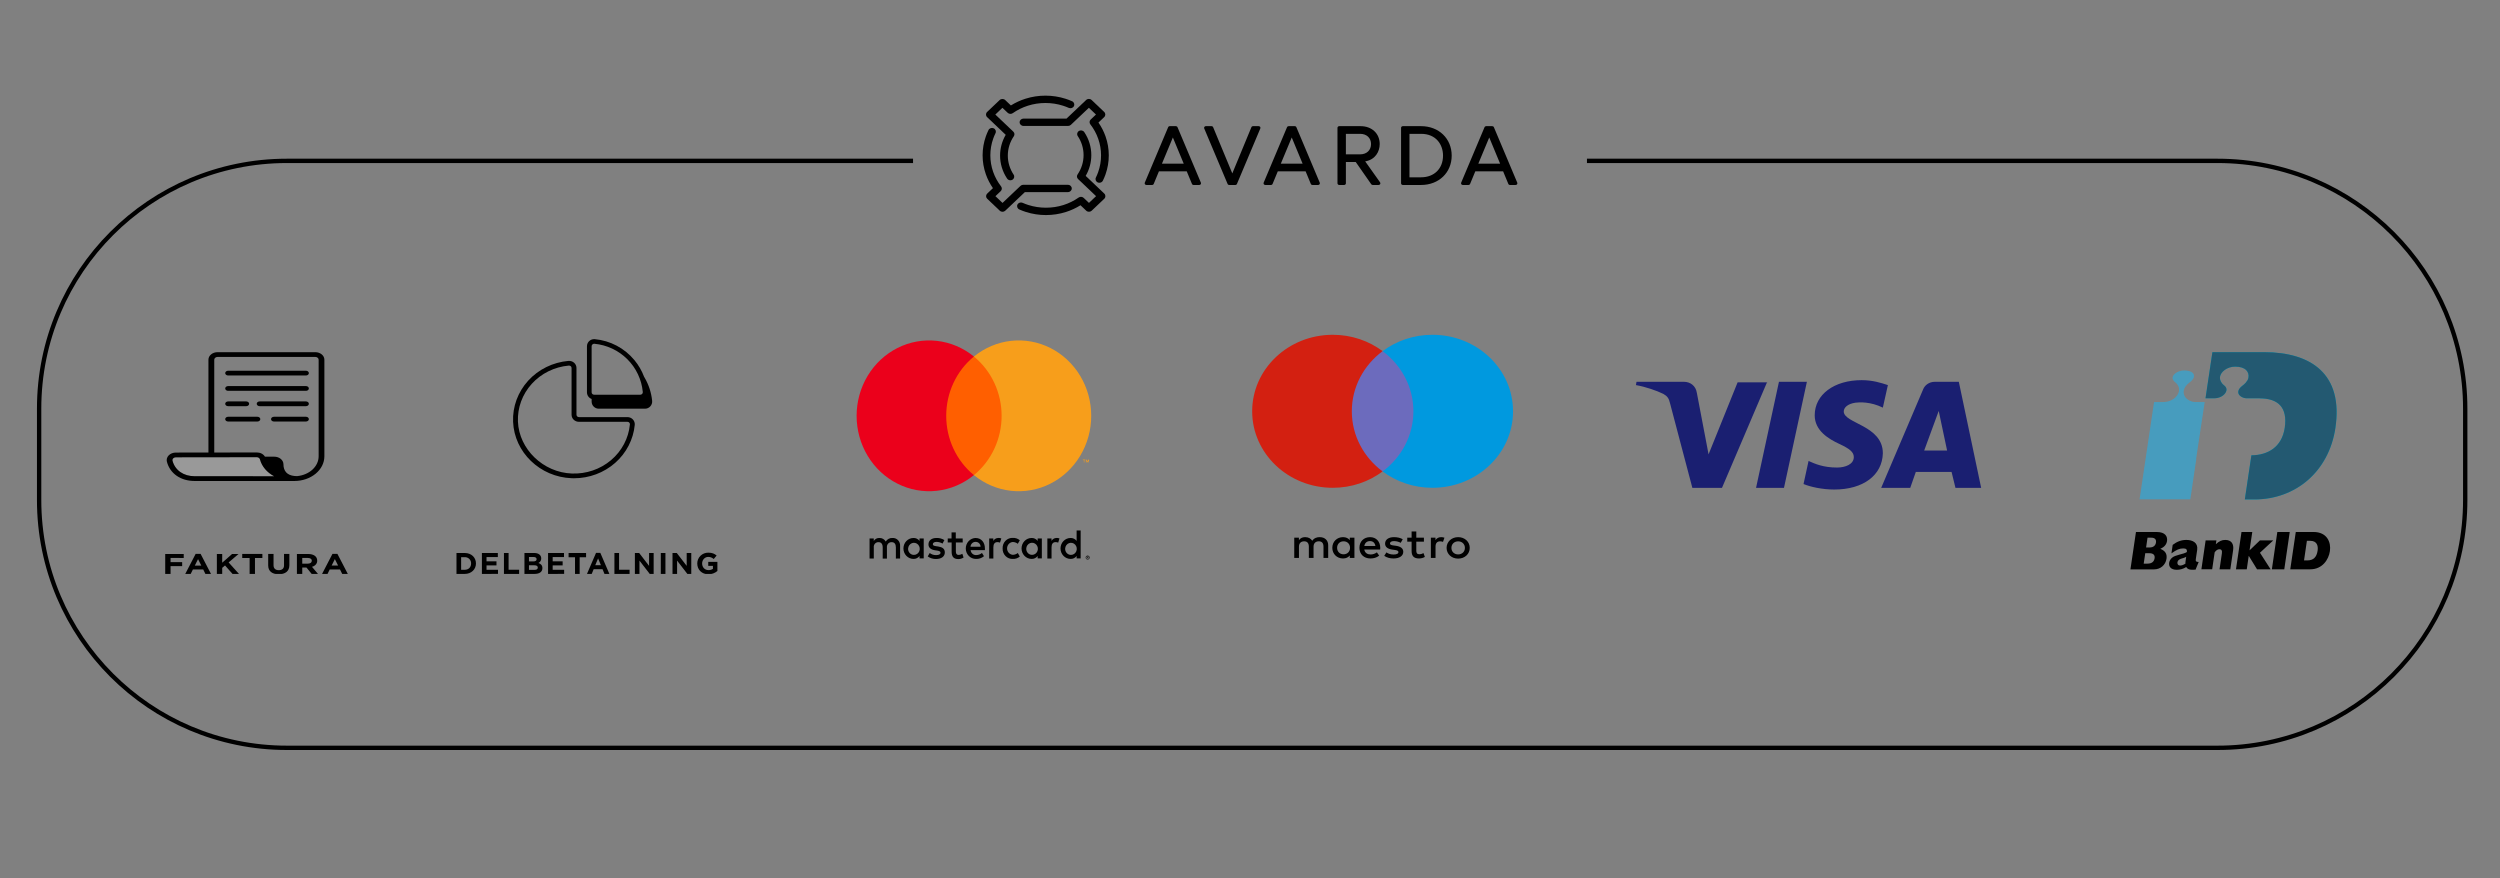 <svg width="575" height="202" viewBox="0 0 575 202" fill="none" xmlns="http://www.w3.org/2000/svg">
<rect x="0" y="0" width="575" height="202" fill="#808080" stroke="none"/>
<path d="M210 37H66C34.52 37 9 62.52 9 94V115C9 146.48 34.52 172 66 172H510C541.48 172 567 146.48 567 115V94C567 62.52 541.48 37 510 37H365" stroke="black"/>
<path d="M505.103 105.574L507.076 92.468C506.299 92.468 504.968 92.468 504.968 92.468C503.982 92.468 502.711 91.885 502.338 90.814C502.218 90.451 501.934 89.207 503.563 87.994C504.146 87.569 504.52 87.096 504.595 86.734C504.669 86.356 504.58 86.025 504.326 85.773C503.967 85.411 503.264 85.206 502.367 85.206C500.858 85.206 499.796 86.12 499.692 86.781C499.617 87.269 499.976 87.663 500.29 87.915C501.231 88.656 501.456 89.727 500.873 90.735C500.275 91.775 498.974 92.452 497.584 92.468C497.584 92.468 496.209 92.468 495.432 92.468C495.253 93.744 492.323 113.308 492.099 114.852H503.772C503.877 114.159 504.415 110.457 505.148 105.574H505.103Z" fill="#479CBE"/>
<path d="M520.738 81H508.855L507.27 91.601H509.288C510.394 91.601 511.441 91.066 511.889 90.294C512.038 90.042 512.098 89.821 512.098 89.617C512.098 89.175 511.814 88.845 511.53 88.624C510.753 88.01 510.589 87.364 510.589 86.907C510.589 86.813 510.589 86.734 510.604 86.655C510.768 85.537 512.203 84.324 514.101 84.324C515.237 84.324 516.104 84.607 516.627 85.127C517.091 85.584 517.27 86.23 517.135 86.907C516.971 87.711 516.209 88.372 515.775 88.703C514.624 89.554 514.774 90.294 514.849 90.514C515.088 91.176 515.999 91.601 516.702 91.601H519.766C519.766 91.601 519.766 91.601 519.766 91.617C523.951 91.649 526.194 93.681 525.491 98.406C524.833 102.801 521.635 104.692 517.823 104.723L516.313 114.868H518.541C527.942 114.868 535.625 108.504 537.135 98.454C539.003 85.978 531.5 81 520.738 81Z" fill="#00A5C3"/>
<path d="M520.738 81H508.855L507.27 91.601H509.288C510.394 91.601 511.441 91.066 511.889 90.294C512.038 90.042 512.098 89.821 512.098 89.617C512.098 89.175 511.814 88.845 511.53 88.624C510.753 88.01 510.589 87.364 510.589 86.907C510.589 86.813 510.589 86.734 510.604 86.655C510.768 85.537 512.203 84.324 514.101 84.324C515.237 84.324 516.104 84.607 516.627 85.127C517.091 85.584 517.27 86.23 517.135 86.907C516.971 87.711 516.209 88.372 515.775 88.703C514.624 89.554 514.774 90.294 514.849 90.514C515.088 91.176 515.999 91.601 516.702 91.601H519.766C519.766 91.601 519.766 91.601 519.766 91.617C523.951 91.649 526.194 93.681 525.491 98.406C524.833 102.801 521.635 104.692 517.823 104.723L516.313 114.868H518.541C527.942 114.868 535.625 108.504 537.135 98.454C539.003 85.978 531.5 81 520.738 81Z" fill="#235971"/>
<path d="M491.271 122.357H496.039C498.072 122.357 498.565 123.444 498.415 124.436C498.296 125.24 497.773 125.838 496.876 126.232C498.012 126.689 498.46 127.398 498.296 128.516C498.086 129.918 496.936 130.958 495.426 130.958H490L491.271 122.357ZM494.424 125.917C495.351 125.917 495.785 125.397 495.874 124.783C495.964 124.121 495.68 123.665 494.753 123.665H493.931L493.602 125.917H494.424ZM493.916 129.635C494.873 129.635 495.426 129.225 495.56 128.39C495.665 127.666 495.276 127.24 494.35 127.24H493.408L493.049 129.651H493.916V129.635Z" fill="black"/>
<path d="M504.977 131.021C503.736 131.116 503.139 130.974 502.84 130.407C502.182 130.832 501.45 131.053 500.672 131.053C499.267 131.053 498.774 130.281 498.908 129.43C498.968 129.02 499.192 128.627 499.551 128.296C500.328 127.587 502.242 127.492 502.989 126.957C503.049 126.358 502.825 126.138 502.122 126.138C501.3 126.138 500.612 126.421 499.432 127.272L499.716 125.319C500.732 124.547 501.719 124.184 502.855 124.184C504.304 124.184 505.59 124.815 505.351 126.484L505.067 128.375C504.962 129.036 504.992 129.241 505.695 129.257L504.977 131.021ZM502.825 128.06C502.167 128.501 500.941 128.422 500.807 129.336C500.747 129.761 501.001 130.076 501.405 130.076C501.793 130.076 502.272 129.903 502.66 129.619C502.63 129.462 502.645 129.304 502.69 129.005L502.825 128.06Z" fill="black"/>
<path d="M507.294 124.295H509.775L509.641 125.161C510.433 124.452 511.031 124.184 511.808 124.184C513.198 124.184 513.841 125.082 513.617 126.547L512.974 130.942H510.493L511.031 127.303C511.136 126.642 510.941 126.327 510.463 126.327C510.074 126.327 509.716 126.547 509.372 127.036L508.804 130.927H506.323L507.294 124.295Z" fill="black"/>
<path d="M515.545 122.357H518.026L517.398 126.579L519.775 124.295H522.839L519.79 127.13L522.241 130.942H519.117L517.234 127.87H517.204L516.756 130.942H514.274L515.545 122.357Z" fill="black"/>
<path d="M523.785 122.357H526.64L525.384 130.942H522.53L523.785 122.357Z" fill="black"/>
<path d="M528.03 122.357H532.111C535.265 122.357 536.176 124.767 535.877 126.768C535.593 128.721 534.129 130.942 531.363 130.942H526.76L528.03 122.357ZM530.676 128.894C532.066 128.894 532.828 128.17 533.052 126.642C533.217 125.508 532.888 124.389 531.348 124.389H530.586L529.928 128.894H530.676Z" fill="black"/>
<path d="M406.461 87.814L396.054 112.213H389.244L384.105 92.744C383.848 91.606 383.463 91.101 382.563 90.595C381.022 89.836 378.452 88.951 376.268 88.572L376.396 87.814H387.317C388.73 87.814 390.015 88.699 390.272 90.342L392.97 104.501L399.651 87.94H406.461V87.814ZM433.056 104.248C433.056 97.801 424.063 97.422 424.063 94.64C424.063 93.755 424.962 92.871 426.761 92.618C427.66 92.491 430.23 92.365 433.056 93.755L434.213 88.572C432.671 88.067 430.744 87.434 428.174 87.434C421.878 87.434 417.382 90.721 417.382 95.525C417.382 99.065 420.594 100.961 423.035 102.099C425.476 103.237 426.375 103.995 426.375 105.133C426.375 106.777 424.448 107.535 422.521 107.535C419.309 107.535 417.382 106.65 415.968 106.018L414.812 111.328C416.354 111.96 419.052 112.592 421.878 112.592C428.559 112.592 432.928 109.305 433.056 104.248ZM449.759 112.213H455.669L450.53 87.814H445.005C443.72 87.814 442.692 88.572 442.307 89.584L432.671 112.213H439.352L440.637 108.546H448.859L449.759 112.213ZM442.564 103.616L445.904 94.514L447.832 103.616H442.564ZM415.583 87.814L410.315 112.213H403.891L409.159 87.814H415.583Z" fill="#1A1F71"/>
<g clip-path="url(#clip0)">
<path d="M39.229 128.327V129.298H41.898V130.216H39.229V132.008H38V127.417H42.257V128.335L39.229 128.327Z" fill="black"/>
<path d="M47.246 132.008L46.735 130.97H44.369L43.858 132.008H42.605L45.002 127.385H46.136L48.533 132.008H47.246ZM45.551 128.597L44.81 130.087H46.295L45.551 128.597Z" fill="black"/>
<path d="M53.487 132.008L51.755 130.054L51.107 130.605V132.008H49.878V127.417H51.107V129.424L53.376 127.417H54.863L52.584 129.357L54.966 132.008H53.487Z" fill="black"/>
<path d="M58.643 128.342V132.008H57.412V128.342H55.712V127.411H60.345V128.342H58.643Z" fill="black"/>
<path d="M64.104 132.073C62.601 132.073 61.683 131.385 61.683 130.033V127.409H62.914V130.006C62.914 130.755 63.368 131.141 64.119 131.141C64.87 131.141 65.325 130.768 65.325 130.039V127.409H66.555V129.999C66.555 131.391 65.604 132.073 64.104 132.073Z" fill="black"/>
<path d="M71.69 132.008L70.49 130.538H69.519V132.008H68.289V127.417H70.845C72.163 127.417 72.955 127.988 72.955 128.932V128.946C72.971 129.258 72.863 129.566 72.646 129.823C72.43 130.08 72.117 130.272 71.756 130.369L73.136 132.008H71.69ZM71.713 128.979C71.713 128.547 71.346 128.324 70.742 128.324H69.519V129.642H70.766C71.365 129.642 71.709 129.379 71.709 128.992L71.713 128.979Z" fill="black"/>
<path d="M78.713 132.008L78.201 130.978H75.836L75.326 132.008H74.072L76.469 127.385H77.601L79.998 132.008H78.713ZM77.018 128.589L76.277 130.079H77.762L77.018 128.589Z" fill="black"/>
<path d="M52.464 86.362H70.372C70.548 86.362 70.718 86.305 70.842 86.202C70.967 86.1 71.037 85.96 71.037 85.815C71.037 85.67 70.967 85.531 70.842 85.429C70.718 85.326 70.548 85.269 70.372 85.269H52.464C52.287 85.269 52.118 85.326 51.993 85.429C51.868 85.531 51.798 85.67 51.798 85.815C51.798 85.96 51.868 86.1 51.993 86.202C52.118 86.305 52.287 86.362 52.464 86.362Z" fill="black"/>
<path d="M70.372 88.798H52.464C52.287 88.798 52.118 88.856 51.993 88.958C51.868 89.061 51.798 89.2 51.798 89.345C51.798 89.49 51.868 89.629 51.993 89.731C52.118 89.834 52.287 89.891 52.464 89.891H70.372C70.548 89.891 70.718 89.834 70.842 89.731C70.967 89.629 71.037 89.49 71.037 89.345C71.037 89.2 70.967 89.061 70.842 88.958C70.718 88.856 70.548 88.798 70.372 88.798Z" fill="black"/>
<path d="M52.464 93.42H56.636C56.723 93.42 56.81 93.406 56.89 93.379C56.971 93.351 57.045 93.311 57.106 93.26C57.168 93.21 57.217 93.149 57.251 93.083C57.284 93.016 57.301 92.945 57.301 92.874C57.301 92.802 57.284 92.731 57.251 92.664C57.217 92.598 57.168 92.538 57.106 92.487C57.045 92.436 56.971 92.396 56.89 92.368C56.81 92.341 56.723 92.327 56.636 92.327H52.464C52.377 92.327 52.29 92.341 52.209 92.368C52.128 92.396 52.055 92.436 51.993 92.487C51.931 92.538 51.882 92.598 51.849 92.664C51.815 92.731 51.798 92.802 51.798 92.874C51.798 92.945 51.815 93.016 51.849 93.083C51.882 93.149 51.931 93.21 51.993 93.26C52.055 93.311 52.128 93.351 52.209 93.379C52.29 93.406 52.377 93.42 52.464 93.42Z" fill="black"/>
<path d="M59.206 95.856H52.464C52.287 95.856 52.118 95.914 51.993 96.016C51.868 96.119 51.798 96.258 51.798 96.403C51.798 96.548 51.868 96.687 51.993 96.789C52.118 96.892 52.287 96.95 52.464 96.95H59.206C59.382 96.95 59.552 96.892 59.677 96.789C59.801 96.687 59.872 96.548 59.872 96.403C59.872 96.258 59.801 96.119 59.677 96.016C59.552 95.914 59.382 95.856 59.206 95.856Z" fill="black"/>
<path d="M70.372 92.327H59.711C59.623 92.327 59.536 92.341 59.456 92.368C59.375 92.396 59.301 92.436 59.24 92.487C59.178 92.538 59.129 92.598 59.095 92.664C59.062 92.731 59.045 92.802 59.045 92.874C59.045 92.945 59.062 93.016 59.095 93.083C59.129 93.149 59.178 93.21 59.24 93.26C59.301 93.311 59.375 93.351 59.456 93.379C59.536 93.406 59.623 93.42 59.711 93.42H70.372C70.459 93.42 70.546 93.406 70.626 93.379C70.707 93.351 70.781 93.311 70.843 93.26C70.904 93.21 70.953 93.149 70.987 93.083C71.02 93.016 71.037 92.945 71.037 92.874C71.037 92.802 71.02 92.731 70.987 92.664C70.953 92.598 70.904 92.538 70.843 92.487C70.781 92.436 70.707 92.396 70.626 92.368C70.546 92.341 70.459 92.327 70.372 92.327Z" fill="black"/>
<path d="M70.372 95.856H63.005C62.828 95.856 62.659 95.914 62.534 96.016C62.409 96.119 62.339 96.258 62.339 96.403C62.339 96.548 62.409 96.687 62.534 96.789C62.659 96.892 62.828 96.95 63.005 96.95H70.372C70.548 96.95 70.718 96.892 70.842 96.789C70.967 96.687 71.037 96.548 71.037 96.403C71.037 96.258 70.967 96.119 70.842 96.016C70.718 95.914 70.548 95.856 70.372 95.856Z" fill="black"/>
<path opacity="0.2" d="M63.051 109.533C61.395 108.653 60.229 107.271 59.81 105.688C59.78 105.542 59.69 105.41 59.555 105.313C59.42 105.216 59.248 105.16 59.068 105.156L40.448 105.181C40.333 105.18 40.219 105.201 40.116 105.242C40.012 105.283 39.921 105.343 39.85 105.417C39.775 105.494 39.722 105.583 39.694 105.679C39.667 105.774 39.666 105.874 39.691 105.97C40.267 108.171 42.228 109.533 44.794 109.533H63.051Z" fill="white"/>
<path d="M72.52 81H50.035C49.48 81.001 48.947 81.183 48.555 81.506C48.162 81.829 47.941 82.267 47.941 82.723V104.083L40.444 104.091C40.131 104.09 39.822 104.146 39.539 104.257C39.257 104.367 39.008 104.528 38.811 104.728C38.61 104.932 38.467 105.171 38.394 105.426C38.321 105.682 38.319 105.948 38.388 106.204C39.106 108.933 41.566 110.629 44.794 110.629H67.701C69.532 110.628 71.287 110.029 72.582 108.966C73.877 107.903 74.605 106.461 74.607 104.958V82.723C74.607 82.268 74.387 81.831 73.996 81.508C73.605 81.186 73.075 81.003 72.52 81V81ZM44.794 109.533C42.22 109.533 40.26 108.168 39.679 105.97C39.654 105.874 39.655 105.774 39.683 105.679C39.71 105.583 39.763 105.494 39.838 105.417C39.91 105.343 40.001 105.283 40.104 105.242C40.208 105.201 40.321 105.18 40.436 105.181L59.056 105.155C59.211 105.158 59.361 105.199 59.486 105.274C59.611 105.348 59.706 105.452 59.757 105.571L59.804 105.709C60.228 107.283 61.391 108.658 63.04 109.534L44.794 109.533ZM73.287 104.958C73.285 106.085 72.777 107.172 71.862 108.011C70.946 108.85 69.686 109.383 68.322 109.509C68.24 109.509 68.025 109.509 67.714 109.477C66.049 109.298 65.191 108.379 65.191 106.738C65.18 106.281 64.949 105.845 64.549 105.526C64.15 105.207 63.613 105.031 63.055 105.036H60.937C60.77 104.745 60.505 104.499 60.174 104.327C59.843 104.155 59.46 104.064 59.068 104.064L49.278 104.081V82.722C49.281 82.554 49.364 82.394 49.509 82.276C49.655 82.158 49.851 82.092 50.055 82.092H72.52C72.725 82.094 72.92 82.162 73.063 82.281C73.207 82.401 73.287 82.562 73.287 82.73V104.958Z" fill="black"/>
</g>
<g clip-path="url(#clip1)">
<path d="M106.886 132H104.991V127.189H106.886C108.413 127.189 109.469 128.228 109.469 129.58V129.602C109.469 130.948 108.413 132 106.886 132ZM108.35 129.602C108.36 129.409 108.329 129.216 108.259 129.036C108.189 128.855 108.082 128.692 107.944 128.555C107.806 128.418 107.64 128.311 107.458 128.242C107.276 128.172 107.081 128.141 106.886 128.151H106.06V131.052H106.886C107.76 131.052 108.35 130.467 108.35 129.615V129.602Z" fill="black"/>
<path d="M110.837 132V127.189H114.502V128.131H111.9V129.101H114.19V130.043H111.9V131.053H114.538V131.995L110.837 132Z" fill="black"/>
<path d="M115.907 132V127.189H116.975V131.038H119.398V132H115.907Z" fill="black"/>
<path d="M122.933 132H120.623V127.189H122.878C123.871 127.189 124.482 127.677 124.482 128.433V128.447C124.487 128.662 124.43 128.875 124.317 129.059C124.203 129.243 124.039 129.391 123.842 129.485C124.404 129.697 124.752 130.021 124.752 130.666V130.681C124.752 131.559 124.03 132 122.933 132ZM123.419 128.612C123.419 128.295 123.17 128.111 122.718 128.111H121.663V129.128H122.648C123.121 129.128 123.419 128.976 123.419 128.619V128.612ZM123.691 130.536C123.691 130.213 123.448 130.015 122.9 130.015H121.663V131.072H122.933C123.406 131.072 123.691 130.905 123.691 130.551V130.536Z" fill="black"/>
<path d="M126.054 132V127.189H129.719V128.131H127.115V129.101H129.407V130.043H127.115V131.053H129.752V131.995L126.054 132Z" fill="black"/>
<path d="M133.323 128.164V132.005H132.254V128.164H130.776V127.189H134.8V128.164H133.323Z" fill="black"/>
<path d="M139.03 132L138.586 130.921H136.539L136.095 132H135.006L137.089 127.157H138.074L140.157 132H139.03ZM137.559 128.433L136.913 129.993H138.204L137.559 128.433Z" fill="black"/>
<path d="M141.317 132V127.189H142.385V131.038H144.803V132H141.317Z" fill="black"/>
<path d="M149.439 132L147.078 128.942V132H146.024V127.189H147.009L149.286 130.151V127.189H150.34V132H149.439Z" fill="black"/>
<path d="M151.983 132V127.189H153.051V132H151.983Z" fill="black"/>
<path d="M158.092 132L155.731 128.942V132H154.677V127.189H155.661L157.938 130.151V127.189H158.992V132H158.092Z" fill="black"/>
<path d="M162.926 132.082C161.408 132.082 160.37 131.03 160.37 129.609V129.602C160.368 129.272 160.432 128.944 160.56 128.639C160.688 128.333 160.876 128.057 161.113 127.825C161.351 127.593 161.633 127.41 161.943 127.288C162.253 127.166 162.585 127.107 162.919 127.114C163.794 127.114 164.32 127.348 164.828 127.774L164.153 128.577C163.812 128.255 163.355 128.079 162.883 128.089C162.108 128.089 161.489 128.77 161.489 129.592V129.602C161.489 130.48 162.099 131.127 162.961 131.127C163.321 131.138 163.675 131.037 163.973 130.838V130.151H162.897V129.236H165.007V131.325C164.429 131.819 163.689 132.088 162.926 132.082Z" fill="black"/>
<path d="M149.994 92.208C149.81 90.317 149.216 88.487 148.252 86.847L148.133 86.641C147.612 85.258 146.864 83.971 145.921 82.83L145.896 82.787V82.807C144.772 81.449 143.39 80.326 141.829 79.503C140.268 78.679 138.559 78.171 136.8 78.007C136.572 77.986 136.342 78.012 136.125 78.084C135.908 78.156 135.708 78.272 135.539 78.425C135.369 78.579 135.234 78.766 135.141 78.974C135.048 79.182 135 79.407 135 79.635V90.239C135 90.572 135.104 90.898 135.296 91.171C135.488 91.444 135.76 91.652 136.075 91.767V92.371C136.075 92.802 136.248 93.217 136.554 93.522C136.861 93.828 137.277 94 137.711 94H148.354C148.582 94 148.808 93.953 149.016 93.861C149.225 93.769 149.412 93.635 149.566 93.467C149.721 93.298 149.839 93.099 149.913 92.882C149.986 92.666 150.014 92.436 149.994 92.208ZM136.075 79.635C136.074 79.557 136.091 79.48 136.122 79.408C136.154 79.337 136.201 79.273 136.259 79.221C136.363 79.122 136.501 79.066 136.645 79.064H136.7C139.564 79.332 142.246 80.587 144.28 82.612C146.315 84.638 147.576 87.307 147.844 90.159C147.852 90.238 147.843 90.317 147.818 90.392C147.793 90.467 147.752 90.536 147.699 90.595C147.646 90.653 147.581 90.7 147.509 90.733C147.437 90.765 147.358 90.782 147.279 90.783H136.637C136.488 90.783 136.345 90.724 136.239 90.619C136.134 90.514 136.075 90.372 136.075 90.223V79.635Z" fill="black"/>
<path d="M145.555 96.464C145.397 96.297 145.205 96.164 144.991 96.073C144.777 95.982 144.546 95.934 144.312 95.934H133.151C133.003 95.934 132.86 95.877 132.755 95.775C132.65 95.674 132.591 95.537 132.59 95.393V84.628C132.59 84.402 132.541 84.179 132.446 83.973C132.351 83.767 132.214 83.582 132.041 83.429C131.865 83.275 131.658 83.159 131.433 83.086C131.208 83.013 130.969 82.986 130.733 83.007C127.158 83.326 123.846 84.955 121.479 87.558C119.112 90.162 117.871 93.542 118.011 97.002C118.287 104.018 124.204 109.722 131.48 109.989C131.662 109.989 131.842 110 132.023 110C135.52 110.001 138.89 108.743 141.475 106.472C144.059 104.201 145.67 101.081 145.993 97.724C146.014 97.496 145.987 97.266 145.911 97.049C145.836 96.832 145.714 96.633 145.555 96.464ZM144.875 97.626C144.574 100.8 143.02 103.742 140.534 105.842C138.047 107.942 134.819 109.04 131.516 108.909C124.933 108.668 119.376 103.308 119.126 96.961C118.997 93.778 120.138 90.669 122.314 88.273C124.491 85.878 127.537 84.378 130.826 84.084H130.882C131.028 84.083 131.168 84.135 131.276 84.23C131.334 84.281 131.38 84.342 131.411 84.411C131.443 84.48 131.459 84.554 131.459 84.629V95.395C131.46 95.609 131.504 95.82 131.589 96.017C131.675 96.214 131.8 96.393 131.957 96.544C132.114 96.694 132.3 96.813 132.505 96.894C132.71 96.975 132.93 97.017 133.151 97.016H144.315C144.393 97.016 144.47 97.031 144.542 97.062C144.613 97.092 144.677 97.137 144.729 97.192C144.784 97.25 144.826 97.319 144.852 97.394C144.878 97.469 144.886 97.548 144.878 97.626H144.875Z" fill="black"/>
</g>
<path d="M207.022 128.455V125.564C207.039 125.321 207.005 125.078 206.923 124.849C206.842 124.621 206.714 124.413 206.549 124.24C206.385 124.067 206.186 123.932 205.967 123.845C205.749 123.758 205.515 123.72 205.281 123.734C204.974 123.713 204.669 123.778 204.395 123.922C204.121 124.066 203.889 124.284 203.724 124.553C203.574 124.292 203.358 124.078 203.101 123.934C202.843 123.79 202.553 123.721 202.26 123.734C202.006 123.721 201.752 123.777 201.525 123.897C201.297 124.017 201.104 124.196 200.963 124.418V123.85H200V128.455H200.973V125.921C200.952 125.763 200.965 125.603 201.011 125.452C201.057 125.3 201.134 125.161 201.238 125.044C201.341 124.927 201.468 124.835 201.61 124.775C201.752 124.715 201.904 124.689 202.057 124.697C202.696 124.697 203.02 125.131 203.02 125.911V128.474H203.993V125.921C203.973 125.764 203.987 125.604 204.033 125.452C204.079 125.301 204.156 125.162 204.26 125.046C204.363 124.929 204.49 124.837 204.631 124.777C204.772 124.717 204.924 124.69 205.077 124.697C205.735 124.697 206.05 125.131 206.05 125.911V128.474L207.022 128.455ZM221.414 123.85H219.83V122.453H218.857V123.85H217.977V124.765H218.876V126.884C218.876 127.954 219.274 128.589 220.414 128.589C220.84 128.591 221.257 128.467 221.618 128.233L221.34 127.376C221.082 127.536 220.789 127.625 220.488 127.636C220.025 127.636 219.849 127.327 219.849 126.865V124.765H221.424L221.414 123.85ZM229.632 123.734C229.397 123.727 229.165 123.786 228.959 123.904C228.754 124.023 228.583 124.197 228.465 124.408V123.85H227.51V128.455H228.474V125.873C228.474 125.112 228.789 124.688 229.4 124.688C229.606 124.685 229.811 124.724 230.002 124.803L230.299 123.84C230.079 123.758 229.847 123.716 229.613 123.715L229.632 123.734ZM217.208 124.216C216.663 123.879 216.036 123.711 215.402 123.734C214.281 123.734 213.549 124.293 213.549 125.208C213.549 125.959 214.086 126.422 215.078 126.566L215.541 126.634C216.069 126.711 216.319 126.855 216.319 127.116C216.319 127.472 215.967 127.674 215.309 127.674C214.78 127.69 214.261 127.521 213.836 127.193L213.373 127.973C213.934 128.38 214.606 128.59 215.291 128.57C216.569 128.57 217.31 127.944 217.31 127.067C217.31 126.191 216.727 125.834 215.763 125.69L215.3 125.622C214.883 125.564 214.55 125.478 214.55 125.17C214.55 124.861 214.865 124.63 215.393 124.63C215.881 124.636 216.359 124.772 216.782 125.025L217.208 124.216ZM243.014 123.734C242.779 123.727 242.547 123.786 242.341 123.904C242.136 124.023 241.965 124.197 241.847 124.408V123.85H240.893V128.455H241.856V125.873C241.856 125.112 242.171 124.688 242.783 124.688C242.989 124.685 243.193 124.724 243.385 124.803L243.681 123.84C243.461 123.758 243.229 123.716 242.996 123.715L243.014 123.734ZM230.6 126.143C230.589 126.466 230.642 126.789 230.757 127.089C230.873 127.39 231.047 127.663 231.27 127.889C231.492 128.116 231.757 128.292 232.049 128.406C232.34 128.52 232.651 128.569 232.962 128.551C233.541 128.582 234.109 128.386 234.556 128.002L234.093 127.193C233.76 127.457 233.353 127.602 232.935 127.607C232.578 127.577 232.246 127.409 232.004 127.135C231.762 126.862 231.627 126.504 231.627 126.133C231.627 125.761 231.762 125.403 232.004 125.13C232.246 124.857 232.578 124.689 232.935 124.659C233.353 124.664 233.76 124.809 234.093 125.073L234.556 124.264C234.109 123.88 233.541 123.684 232.962 123.715C232.651 123.696 232.34 123.746 232.049 123.86C231.757 123.974 231.492 124.15 231.27 124.376C231.047 124.603 230.873 124.875 230.757 125.176C230.642 125.477 230.589 125.8 230.6 126.123V126.143ZM239.623 126.143V123.85H238.66V124.408C238.496 124.19 238.285 124.014 238.043 123.897C237.802 123.78 237.537 123.724 237.27 123.734C236.656 123.734 236.067 123.988 235.633 124.439C235.198 124.891 234.954 125.504 234.954 126.143C234.954 126.781 235.198 127.394 235.633 127.846C236.067 128.297 236.656 128.551 237.27 128.551C237.537 128.561 237.802 128.505 238.043 128.388C238.285 128.271 238.496 128.096 238.66 127.877V128.435H239.623V126.143ZM236.038 126.143C236.054 125.871 236.145 125.611 236.301 125.393C236.457 125.175 236.67 125.01 236.916 124.917C237.161 124.824 237.427 124.807 237.681 124.869C237.935 124.932 238.167 125.07 238.346 125.267C238.526 125.464 238.646 125.711 238.692 125.979C238.738 126.246 238.708 126.521 238.606 126.771C238.503 127.021 238.333 127.234 238.115 127.384C237.898 127.534 237.643 127.615 237.381 127.616C237.198 127.619 237.016 127.582 236.847 127.508C236.678 127.433 236.526 127.324 236.4 127.185C236.274 127.047 236.176 126.883 236.114 126.703C236.052 126.524 236.026 126.333 236.038 126.143ZM224.411 123.734C223.797 123.743 223.211 124.005 222.783 124.463C222.355 124.921 222.119 125.537 222.128 126.176C222.136 126.815 222.389 127.424 222.829 127.869C223.27 128.315 223.862 128.56 224.476 128.551C225.143 128.587 225.798 128.363 226.315 127.925L225.852 127.183C225.486 127.488 225.033 127.658 224.564 127.665C224.246 127.693 223.929 127.591 223.682 127.381C223.434 127.17 223.276 126.868 223.24 126.537H226.528C226.528 126.412 226.528 126.287 226.528 126.152C226.528 124.707 225.667 123.744 224.425 123.744L224.411 123.734ZM224.411 124.63C224.556 124.627 224.699 124.653 224.833 124.708C224.968 124.762 225.09 124.843 225.195 124.947C225.299 125.051 225.382 125.175 225.44 125.312C225.498 125.45 225.529 125.598 225.532 125.748H223.216C223.233 125.438 223.366 125.148 223.586 124.939C223.805 124.73 224.095 124.619 224.393 124.63H224.411ZM248.55 126.152V122H247.623V124.408C247.46 124.19 247.248 124.014 247.007 123.897C246.765 123.78 246.5 123.724 246.234 123.734C245.619 123.734 245.03 123.988 244.596 124.439C244.161 124.891 243.917 125.504 243.917 126.143C243.917 126.781 244.161 127.394 244.596 127.846C245.03 128.297 245.619 128.551 246.234 128.551C246.5 128.561 246.765 128.505 247.007 128.388C247.248 128.271 247.46 128.096 247.623 127.877V128.435H248.55V126.152ZM250.157 127.785C250.217 127.784 250.277 127.796 250.333 127.819C250.386 127.841 250.435 127.874 250.477 127.915C250.517 127.957 250.55 128.006 250.574 128.06C250.597 128.116 250.609 128.177 250.609 128.238C250.609 128.299 250.597 128.36 250.574 128.416C250.55 128.47 250.517 128.519 250.477 128.561C250.435 128.602 250.386 128.634 250.333 128.657C250.278 128.682 250.218 128.695 250.157 128.695C250.069 128.695 249.983 128.668 249.91 128.619C249.836 128.569 249.777 128.499 249.74 128.416C249.717 128.36 249.705 128.299 249.705 128.238C249.705 128.177 249.717 128.116 249.74 128.06C249.764 128.006 249.797 127.957 249.837 127.915C249.879 127.874 249.928 127.841 249.981 127.819C250.041 127.794 250.106 127.782 250.171 127.785H250.157ZM250.157 128.599C250.203 128.599 250.249 128.59 250.291 128.57C250.331 128.552 250.367 128.526 250.398 128.493C250.456 128.427 250.488 128.341 250.488 128.252C250.488 128.163 250.456 128.077 250.398 128.011C250.367 127.979 250.331 127.953 250.291 127.934C250.249 127.915 250.203 127.905 250.157 127.905C250.111 127.906 250.065 127.916 250.023 127.934C249.981 127.952 249.943 127.978 249.911 128.011C249.854 128.077 249.821 128.163 249.821 128.252C249.821 128.341 249.854 128.427 249.911 128.493C249.943 128.526 249.981 128.552 250.023 128.57C250.069 128.591 250.12 128.601 250.171 128.599H250.157ZM250.185 128.026C250.228 128.024 250.271 128.037 250.305 128.064C250.319 128.077 250.331 128.092 250.338 128.11C250.345 128.127 250.348 128.147 250.347 128.166C250.348 128.182 250.345 128.198 250.339 128.212C250.334 128.227 250.325 128.241 250.314 128.252C250.288 128.278 250.253 128.293 250.217 128.296L250.351 128.455H250.245L250.12 128.296H250.078V128.455H249.99V128.031L250.185 128.026ZM250.083 128.108V128.223H250.185C250.203 128.229 250.222 128.229 250.24 128.223C250.244 128.217 250.245 128.209 250.245 128.202C250.245 128.194 250.244 128.187 250.24 128.18C250.244 128.173 250.245 128.166 250.245 128.158C250.245 128.151 250.244 128.143 250.24 128.137C250.222 128.131 250.203 128.131 250.185 128.137L250.083 128.108ZM244.987 126.152C245.003 125.881 245.094 125.621 245.25 125.403C245.406 125.185 245.62 125.019 245.865 124.926C246.11 124.833 246.376 124.817 246.631 124.879C246.885 124.941 247.116 125.079 247.295 125.276C247.475 125.474 247.595 125.721 247.641 125.988C247.688 126.255 247.658 126.531 247.555 126.781C247.452 127.03 247.282 127.243 247.064 127.394C246.847 127.544 246.592 127.625 246.331 127.626C246.147 127.629 245.965 127.591 245.797 127.517C245.628 127.443 245.475 127.333 245.349 127.195C245.223 127.056 245.126 126.892 245.063 126.713C245.001 126.533 244.975 126.342 244.987 126.152ZM212.456 126.152V123.85H211.492V124.408C211.329 124.19 211.117 124.014 210.876 123.897C210.634 123.78 210.369 123.724 210.103 123.734C209.488 123.734 208.899 123.988 208.465 124.439C208.031 124.891 207.787 125.504 207.787 126.143C207.787 126.781 208.031 127.394 208.465 127.846C208.899 128.297 209.488 128.551 210.103 128.551C210.369 128.561 210.634 128.505 210.876 128.388C211.117 128.271 211.329 128.096 211.492 127.877V128.435H212.456V126.152ZM208.871 126.152C208.886 125.881 208.977 125.621 209.133 125.403C209.289 125.185 209.503 125.019 209.748 124.926C209.993 124.833 210.26 124.817 210.514 124.879C210.768 124.941 210.999 125.079 211.179 125.276C211.358 125.474 211.478 125.721 211.525 125.988C211.571 126.255 211.541 126.531 211.438 126.781C211.336 127.03 211.165 127.243 210.948 127.394C210.73 127.544 210.475 127.625 210.214 127.626C210.03 127.63 209.847 127.594 209.677 127.52C209.507 127.447 209.353 127.337 209.226 127.198C209.099 127.06 209.001 126.895 208.938 126.715C208.875 126.535 208.849 126.343 208.861 126.152H208.871Z" fill="black"/>
<path d="M231.296 82.007H216.705V109.275H231.296V82.007Z" fill="#FF5F00"/>
<path d="M217.631 95.643C217.628 93.016 218.2 90.424 219.304 88.061C220.407 85.698 222.013 83.628 224 82.006C221.54 79.996 218.586 78.746 215.475 78.399C212.364 78.052 209.221 78.622 206.407 80.044C203.593 81.466 201.22 83.683 199.56 86.441C197.901 89.199 197.02 92.387 197.02 95.64C197.02 98.894 197.901 102.082 199.56 104.84C201.22 107.598 203.593 109.815 206.407 111.237C209.221 112.659 212.364 113.229 215.475 112.882C218.586 112.535 221.54 111.285 224 109.275C222.014 107.653 220.408 105.584 219.305 103.222C218.201 100.86 217.629 98.269 217.631 95.643Z" fill="#EB001B"/>
<path d="M250.982 95.643C250.982 98.897 250.102 102.085 248.441 104.843C246.781 107.601 244.408 109.818 241.594 111.24C238.779 112.662 235.637 113.232 232.526 112.884C229.414 112.537 226.46 111.286 224 109.275C225.985 107.652 227.591 105.582 228.694 103.22C229.798 100.858 230.372 98.267 230.372 95.641C230.372 93.015 229.798 90.423 228.694 88.061C227.591 85.7 225.985 83.629 224 82.007C226.46 79.996 229.414 78.745 232.526 78.397C235.637 78.05 238.779 78.619 241.594 80.041C244.408 81.463 246.781 83.68 248.441 86.438C250.102 89.196 250.982 92.384 250.982 95.638V95.643Z" fill="#F79E1B"/>
<path d="M249.389 106.385V105.826H249.607V105.71H249.055V105.826H249.292V106.385H249.389ZM250.459 106.385V105.71H250.292L250.098 106.192L249.903 105.71H249.755V106.385H249.875V105.879L250.056 106.317H250.181L250.362 105.879V106.39L250.459 106.385Z" fill="#F79E1B"/>
<path d="M326.112 108.43H309.888V80.762H326.112V108.43Z" fill="#6C6BBD"/>
<path d="M310.918 94.597C310.918 88.984 313.687 83.984 317.999 80.762C314.846 78.406 310.866 77 306.541 77C296.301 77 288 84.878 288 94.597C288 104.315 296.301 112.193 306.541 112.193C310.866 112.193 314.846 110.787 317.999 108.431C313.687 105.209 310.918 100.209 310.918 94.597Z" fill="#D32011"/>
<path d="M348 94.597C348 104.315 339.699 112.193 329.459 112.193C325.134 112.193 321.154 110.787 317.999 108.431C322.313 105.209 325.082 100.209 325.082 94.597C325.082 88.984 322.313 83.984 317.999 80.762C321.154 78.406 325.134 77 329.459 77C339.699 77 348 84.878 348 94.597Z" fill="#0099DF"/>
<path d="M331.459 123.542C331.675 123.542 331.985 123.582 332.222 123.67L331.892 124.628C331.665 124.539 331.439 124.51 331.222 124.51C330.522 124.51 330.172 124.94 330.172 125.712V128.332H329.1V123.66H330.161V124.227C330.439 123.816 330.841 123.542 331.459 123.542ZM327.5 124.588H325.749V126.699C325.749 127.168 325.924 127.481 326.46 127.481C326.739 127.481 327.089 127.393 327.407 127.217L327.716 128.087C327.376 128.312 326.841 128.449 326.378 128.449C325.111 128.449 324.668 127.804 324.668 126.718V124.588H323.669V123.66H324.668V122.242H325.749V123.66H327.5V124.588ZM313.791 125.585C313.905 124.911 314.337 124.451 315.099 124.451C315.789 124.451 316.232 124.861 316.345 125.585H313.791ZM317.458 125.996C317.448 124.539 316.5 123.542 315.119 123.542C313.678 123.542 312.668 124.539 312.668 125.996C312.668 127.48 313.719 128.448 315.192 128.448C315.934 128.448 316.613 128.272 317.211 127.794L316.685 127.041C316.273 127.354 315.748 127.53 315.254 127.53C314.564 127.53 313.936 127.226 313.781 126.386H317.437C317.448 126.259 317.458 126.132 317.458 125.996ZM322.164 124.852C321.866 124.676 321.259 124.451 320.631 124.451C320.044 124.451 319.693 124.657 319.693 124.999C319.693 125.311 320.064 125.399 320.527 125.458L321.032 125.526C322.103 125.674 322.752 126.103 322.752 126.924C322.752 127.814 321.927 128.449 320.507 128.449C319.703 128.449 318.961 128.253 318.374 127.843L318.879 127.051C319.24 127.315 319.776 127.54 320.518 127.54C321.248 127.54 321.64 127.335 321.64 126.972C321.64 126.71 321.362 126.562 320.775 126.485L320.27 126.416C319.168 126.269 318.57 125.8 318.57 125.038C318.57 124.11 319.374 123.542 320.62 123.542C321.403 123.542 322.114 123.709 322.628 124.031L322.164 124.852ZM335.374 124.508C335.154 124.508 334.95 124.545 334.76 124.617C334.571 124.691 334.407 124.794 334.269 124.926C334.131 125.058 334.023 125.217 333.944 125.402C333.865 125.586 333.826 125.79 333.826 126.011C333.826 126.234 333.865 126.437 333.944 126.621C334.023 126.806 334.131 126.965 334.269 127.097C334.407 127.229 334.571 127.332 334.76 127.405C334.95 127.479 335.154 127.515 335.374 127.515C335.594 127.515 335.8 127.479 335.988 127.405C336.178 127.332 336.343 127.229 336.481 127.097C336.621 126.965 336.73 126.806 336.81 126.621C336.889 126.437 336.928 126.234 336.928 126.011C336.928 125.79 336.889 125.586 336.81 125.402C336.73 125.217 336.621 125.058 336.481 124.926C336.343 124.794 336.178 124.691 335.988 124.617C335.8 124.545 335.594 124.508 335.374 124.508ZM335.374 123.542C335.756 123.542 336.11 123.605 336.435 123.731C336.76 123.857 337.042 124.03 337.279 124.251C337.517 124.471 337.702 124.732 337.837 125.031C337.971 125.332 338.038 125.659 338.038 126.011C338.038 126.364 337.971 126.69 337.837 126.991C337.702 127.291 337.517 127.553 337.279 127.773C337.042 127.994 336.76 128.166 336.435 128.293C336.11 128.418 335.756 128.48 335.374 128.48C334.992 128.48 334.638 128.418 334.313 128.293C333.988 128.166 333.708 127.994 333.472 127.773C333.237 127.553 333.052 127.291 332.917 126.991C332.783 126.69 332.716 126.364 332.716 126.011C332.716 125.659 332.783 125.332 332.917 125.031C333.052 124.732 333.237 124.471 333.472 124.251C333.708 124.03 333.988 123.857 334.313 123.731C334.638 123.605 334.992 123.542 335.374 123.542ZM307.533 125.996C307.533 125.175 308.1 124.5 309.027 124.5C309.912 124.5 310.51 125.146 310.51 125.996C310.51 126.846 309.912 127.49 309.027 127.49C308.1 127.49 307.533 126.817 307.533 125.996ZM311.519 125.996V123.66H310.449V124.227C310.108 123.806 309.594 123.542 308.894 123.542C307.513 123.542 306.432 124.568 306.432 125.996C306.432 127.422 307.513 128.449 308.894 128.449C309.594 128.449 310.108 128.185 310.449 127.764V128.332H311.519V125.996ZM305.484 128.332V125.399C305.484 124.295 304.743 123.552 303.548 123.542C302.92 123.532 302.27 123.718 301.818 124.374C301.478 123.856 300.942 123.542 300.19 123.542C299.665 123.542 299.15 123.689 298.748 124.236V123.66H297.677V128.332H298.759V125.742C298.759 124.931 299.232 124.5 299.963 124.5C300.674 124.5 301.035 124.94 301.035 125.732V128.332H302.116V125.742C302.116 124.931 302.611 124.5 303.321 124.5C304.053 124.5 304.403 124.94 304.403 125.732V128.332H305.484Z" fill="black"/>
<path d="M254.276 31.376C253.879 30.251 253.332 29.181 252.645 28.188L253.96 26.938C254.308 26.608 254.308 26.073 253.96 25.744L251.07 22.999C250.723 22.669 250.16 22.669 249.812 22.998L245.301 27.276H235.404C234.913 27.276 234.514 27.654 234.514 28.12C234.514 28.587 234.913 28.965 235.404 28.965H245.669C245.904 28.965 246.13 28.876 246.297 28.718L250.44 24.79L252.074 26.341L250.861 27.493C250.55 27.788 250.513 28.253 250.773 28.59C251.559 29.606 252.17 30.723 252.588 31.912C253.022 33.142 253.242 34.428 253.242 35.734C253.242 37.052 253.018 38.348 252.579 39.587C252.429 40.009 252.252 40.428 252.053 40.833C251.845 41.255 252.038 41.758 252.482 41.956C252.604 42.01 252.732 42.035 252.858 42.035C253.193 42.035 253.514 41.855 253.665 41.548C253.892 41.086 254.094 40.608 254.264 40.126C254.766 38.714 255.021 37.236 255.021 35.734C255.021 34.245 254.77 32.779 254.276 31.376Z" fill="black"/>
<path d="M270.828 29.259C270.766 29.112 270.617 29.016 270.45 29.016H269.052C268.886 29.016 268.737 29.112 268.675 29.259L263.299 42.016C263.249 42.135 263.264 42.27 263.34 42.376C263.415 42.482 263.541 42.545 263.676 42.545H264.976C265.143 42.545 265.292 42.448 265.354 42.301L266.552 39.408H272.951L274.149 42.301C274.21 42.448 274.36 42.545 274.527 42.545H275.827C275.962 42.545 276.088 42.482 276.163 42.376C276.239 42.27 276.254 42.135 276.204 42.016L270.828 29.259ZM267.247 37.642L269.76 31.618L272.257 37.642H267.247ZM289.498 29.016H288.198C288.03 29.016 287.881 29.113 287.82 29.261L283.431 39.882L279.024 29.261C278.963 29.113 278.813 29.016 278.646 29.016H277.346C277.212 29.016 277.086 29.08 277.01 29.186C276.934 29.292 276.919 29.426 276.969 29.545L282.346 42.303C282.407 42.449 282.557 42.545 282.723 42.545H284.121C284.287 42.545 284.436 42.449 284.498 42.303L289.874 29.545C289.925 29.426 289.909 29.292 289.834 29.186C289.758 29.08 289.632 29.016 289.498 29.016ZM313.997 37.118C316.295 36.73 317.333 34.903 317.333 33.132C317.333 30.709 315.522 29.016 312.93 29.016H308.026C307.802 29.016 307.62 29.189 307.62 29.402V42.16C307.62 42.373 307.802 42.545 308.026 42.545H309.148C309.372 42.545 309.554 42.373 309.554 42.16V37.266H311.825L315.387 42.373C315.463 42.48 315.59 42.545 315.726 42.545H317.085C317.235 42.545 317.373 42.467 317.443 42.34C317.514 42.215 317.505 42.062 317.421 41.944L313.997 37.118ZM309.554 35.5V30.782H312.831C314.331 30.782 315.34 31.726 315.34 33.132C315.34 34.548 314.331 35.5 312.831 35.5H309.554ZM326.846 29.016H322.651C322.427 29.016 322.245 29.189 322.245 29.402V42.16C322.245 42.373 322.427 42.545 322.651 42.545H326.846C330.927 42.545 333.889 39.704 333.889 35.79C333.889 31.865 330.927 29.016 326.846 29.016ZM326.846 40.779H324.18V30.782H326.846C330.335 30.782 331.896 33.297 331.896 35.79C331.896 38.775 329.867 40.779 326.846 40.779ZM298.169 29.259C298.107 29.112 297.958 29.016 297.791 29.016H296.393C296.227 29.016 296.078 29.112 296.016 29.259L290.64 42.016C290.59 42.135 290.605 42.27 290.68 42.376C290.756 42.482 290.882 42.545 291.017 42.545H292.317C292.483 42.545 292.633 42.448 292.694 42.301L293.893 39.408H300.292L301.49 42.301C301.551 42.448 301.701 42.545 301.868 42.545H303.168C303.303 42.545 303.428 42.482 303.504 42.376C303.579 42.27 303.595 42.135 303.545 42.016L298.169 29.259ZM294.588 37.642L297.101 31.618L299.598 37.642H294.588ZM348.971 42.016L343.595 29.259C343.533 29.112 343.384 29.016 343.218 29.016H341.819C341.653 29.016 341.504 29.112 341.442 29.259L336.066 42.016C336.016 42.135 336.031 42.27 336.107 42.376C336.182 42.482 336.308 42.545 336.443 42.545H337.743C337.909 42.545 338.059 42.448 338.121 42.301L339.319 39.408H345.718L346.916 42.301C346.977 42.448 347.128 42.545 347.293 42.545H348.594C348.729 42.545 348.855 42.482 348.931 42.376C349.006 42.27 349.021 42.135 348.971 42.016ZM340.014 37.642L342.527 31.618L345.024 37.642H340.014Z" fill="black"/>
<path d="M231.314 31.008C230.465 32.467 230.019 34.105 230.019 35.784C230.019 37.662 230.578 39.492 231.635 41.075C231.804 41.328 232.092 41.467 232.387 41.467C232.55 41.467 232.715 41.425 232.862 41.336C233.277 41.086 233.4 40.564 233.137 40.17C232.262 38.858 231.798 37.342 231.798 35.784C231.798 34.201 232.276 32.662 233.18 31.335C233.408 31.001 233.359 30.561 233.063 30.28L228.926 26.346L230.559 24.795L231.772 25.946C232.083 26.241 232.573 26.277 232.928 26.03C233.998 25.283 235.176 24.703 236.427 24.306C239.027 23.48 241.911 23.484 244.51 24.316C244.954 24.457 245.395 24.625 245.822 24.815C246.268 25.012 246.797 24.829 247.005 24.406C247.213 23.983 247.02 23.481 246.575 23.284C246.088 23.068 245.584 22.877 245.078 22.715C242.113 21.765 238.828 21.762 235.863 22.704C234.678 23.08 233.551 23.6 232.504 24.253L231.188 23.003C230.854 22.686 230.263 22.687 229.93 23.003L227.04 25.748C226.692 26.077 226.692 26.612 227.039 26.942L231.314 31.008Z" fill="black"/>
<path d="M245.617 44.186C246.108 44.186 246.506 43.808 246.506 43.341C246.506 42.875 246.108 42.497 245.617 42.497H235.352C235.116 42.497 234.89 42.586 234.724 42.744L230.58 46.671L228.947 45.121L230.16 43.969C230.471 43.674 230.508 43.208 230.248 42.872C229.461 41.856 228.85 40.738 228.432 39.55C227.998 38.32 227.779 37.034 227.779 35.727C227.779 34.409 228.002 33.113 228.442 31.875C228.592 31.451 228.769 31.032 228.967 30.628C229.176 30.206 228.983 29.703 228.538 29.506C228.093 29.309 227.563 29.491 227.356 29.914C227.129 30.374 226.927 30.852 226.756 31.335C226.254 32.748 226 34.226 226 35.727C226 37.216 226.25 38.682 226.745 40.085C227.141 41.211 227.688 42.281 228.376 43.274L227.06 44.524C226.893 44.682 226.799 44.897 226.799 45.121C226.799 45.345 226.893 45.56 227.06 45.718L229.95 48.462C230.124 48.627 230.352 48.71 230.579 48.71C230.807 48.71 231.035 48.627 231.208 48.463L235.72 44.186H245.617Z" fill="black"/>
<path d="M249.706 40.454C250.555 38.995 251.001 37.357 251.001 35.677C251.001 33.799 250.442 31.97 249.385 30.387C249.122 29.993 248.572 29.876 248.158 30.125C247.743 30.375 247.62 30.897 247.883 31.291C248.759 32.603 249.222 34.12 249.222 35.677C249.222 37.261 248.744 38.8 247.84 40.127C247.612 40.461 247.661 40.9 247.957 41.182L252.094 45.116L250.461 46.667L249.248 45.516C248.938 45.221 248.447 45.185 248.093 45.432C247.022 46.178 245.845 46.759 244.593 47.156C241.992 47.982 239.109 47.977 236.51 47.146C236.066 47.004 235.625 46.836 235.198 46.647C234.752 46.45 234.223 46.633 234.015 47.055C233.808 47.478 234 47.981 234.445 48.178C234.932 48.394 235.436 48.585 235.942 48.747C237.43 49.223 238.987 49.465 240.568 49.465C242.136 49.465 243.68 49.227 245.158 48.758C246.343 48.381 247.469 47.862 248.516 47.209L249.833 48.459C250.18 48.789 250.743 48.789 251.09 48.459L253.981 45.714C254.328 45.384 254.328 44.85 253.981 44.52L249.706 40.454Z" fill="black"/>
<defs>
<clipPath id="clip0">
<rect width="42" height="51" fill="white" transform="translate(38 81)"/>
</clipPath>
<clipPath id="clip1">
<rect width="60" height="56" fill="white" transform="translate(105 76)"/>
</clipPath>
</defs>
</svg>
